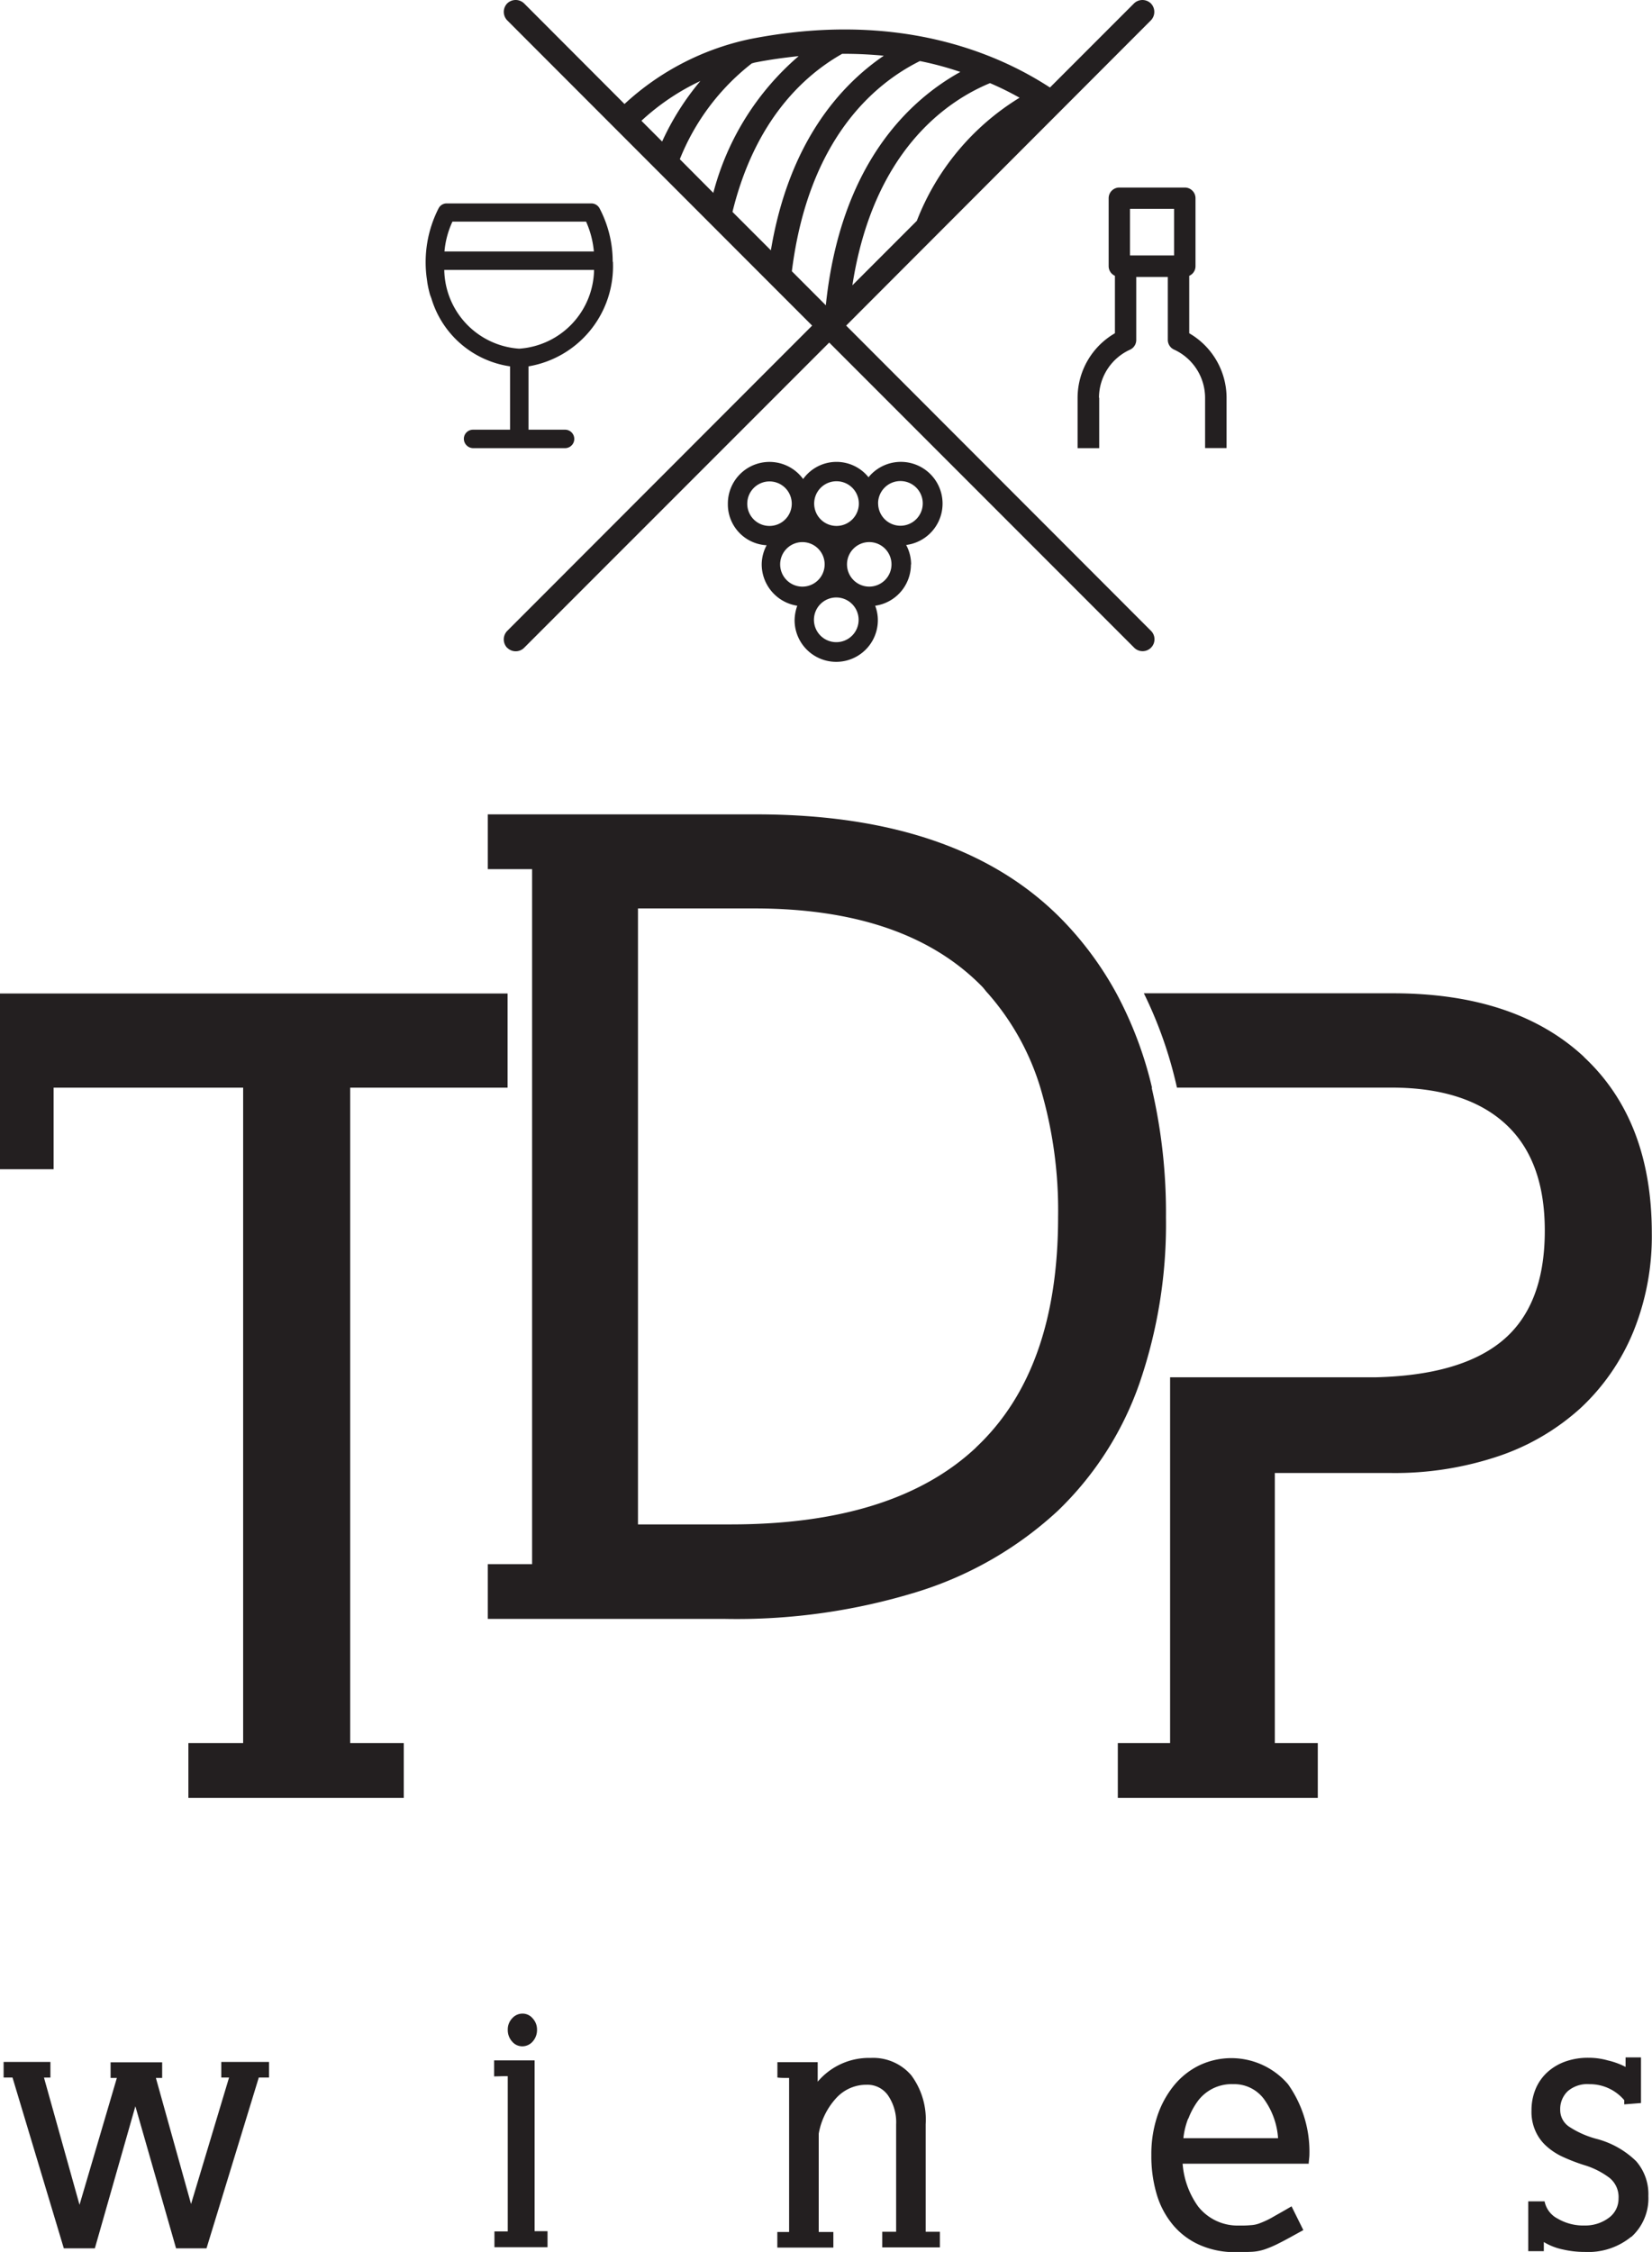 <svg id="topo-logo" xmlns="http://www.w3.org/2000/svg" xmlns:xlink="http://www.w3.org/1999/xlink" width="92.9" height="126.564" viewBox="0 0 92.9 126.564">
  <defs>
    <clipPath id="clip-path">
      <rect id="Retângulo_10" data-name="Retângulo 10" width="92.9" height="126.564" fill="none"/>
    </clipPath>
  </defs>
  <g id="c">
    <g id="Grupo_3" data-name="Grupo 3">
      <path id="Caminho_1" data-name="Caminho 1" d="M12.431,108.4v.877h.438l-2.138,7.109L8.753,109.3h.353v-.877h-2.9v.877h.353l-2.1,7.131-2-7.152h.363V108.4H.19v.877h.5l2.886,9.6H5.321L7.6,110.891l2.288,7.986H11.6l2.94-9.6h.577V108.4Z" transform="translate(0.013 7.484)" fill="#231f20"/>
      <g id="Grupo_1" data-name="Grupo 1" clip-path="url(#clip-path)">
        <path id="Caminho_2" data-name="Caminho 2" d="M28.16,107.431a.774.774,0,0,1-.577.267.739.739,0,0,1-.577-.267.958.958,0,0,1-.246-.663.9.9,0,0,1,.246-.641.774.774,0,0,1,.577-.267.739.739,0,0,1,.577.267.924.924,0,0,1,.246.641.977.977,0,0,1-.246.663M26.011,119v-.9h.748v-8.723h-.267c-.107,0-.278.011-.5.011v-.9h2.277v9.6h.727v.9H26.011Z" transform="translate(1.794 7.309)" fill="#231f20"/>
        <path id="Caminho_3" data-name="Caminho 3" d="M46.791,118.838v-.877h.78v-6.029a2.685,2.685,0,0,0-.449-1.625,1.41,1.41,0,0,0-1.2-.609,2.29,2.29,0,0,0-1.71.738,3.967,3.967,0,0,0-.994,2.01v5.527h.823v.877H40.89v-.877h.663v-8.659H41.3a3.193,3.193,0,0,1-.406-.021v-.866h2.266v1.1a3.77,3.77,0,0,1,2.983-1.336,2.82,2.82,0,0,1,2.277.973,4.17,4.17,0,0,1,.812,2.747v6.051h.8v.877H46.78Z" transform="translate(2.823 7.469)" fill="#231f20"/>
        <path id="Caminho_4" data-name="Caminho 4" d="M62.633,111.6a4.261,4.261,0,0,0-.267,1.1H67.69a4.236,4.236,0,0,0-.812-2.224,2.083,2.083,0,0,0-1.71-.812,2.369,2.369,0,0,0-2.053,1.037,4.186,4.186,0,0,0-.47.9m6.778,2.534h-7.1a4.713,4.713,0,0,0,.866,2.395,2.82,2.82,0,0,0,2.309,1.08,5.828,5.828,0,0,0,.663-.021,1.6,1.6,0,0,0,.524-.118,4.9,4.9,0,0,0,.663-.31c.257-.15.631-.353,1.1-.631l.663,1.336c-.567.31-1,.556-1.326.716a6.192,6.192,0,0,1-.834.363,2.751,2.751,0,0,1-.706.139c-.235.011-.545.021-.941.021a4.871,4.871,0,0,1-1.978-.385,4.137,4.137,0,0,1-1.5-1.09,4.811,4.811,0,0,1-.941-1.71,7.511,7.511,0,0,1-.321-2.277,6.742,6.742,0,0,1,.331-2.17,5.425,5.425,0,0,1,.93-1.721,4.241,4.241,0,0,1,1.411-1.133,4.2,4.2,0,0,1,5.014,1.048,6.56,6.56,0,0,1,1.2,4.041l-.043.449Z" transform="translate(4.182 7.47)" fill="#231f20"/>
        <path id="Caminho_5" data-name="Caminho 5" d="M86.184,118.241a3.8,3.8,0,0,1-2.608.855,5.381,5.381,0,0,1-1.24-.139,3.333,3.333,0,0,1-1.069-.417v.513H80.39v-2.8h.919a1.4,1.4,0,0,0,.738.973,2.86,2.86,0,0,0,1.518.385,2.208,2.208,0,0,0,1.336-.417,1.321,1.321,0,0,0,.567-1.1,1.384,1.384,0,0,0-.5-1.155,4.516,4.516,0,0,0-1.443-.727,10.2,10.2,0,0,1-1.144-.438,3.629,3.629,0,0,1-.941-.6,2.469,2.469,0,0,1-.631-.845,2.622,2.622,0,0,1-.235-1.176,3.108,3.108,0,0,1,.246-1.251,2.669,2.669,0,0,1,.673-.93,2.983,2.983,0,0,1,1.016-.588,3.78,3.78,0,0,1,1.272-.2,3.938,3.938,0,0,1,1.09.15,4.3,4.3,0,0,1,.994.363v-.535h.866v2.566l-.941.075v-.235a2.532,2.532,0,0,0-1.956-.9,1.684,1.684,0,0,0-1.229.4,1.393,1.393,0,0,0-.417,1.048,1.126,1.126,0,0,0,.5.941,5.273,5.273,0,0,0,1.539.684A4.977,4.977,0,0,1,86.462,114a2.818,2.818,0,0,1,.684,1.956,2.917,2.917,0,0,1-.962,2.3" transform="translate(5.55 7.467)" fill="#231f20"/>
        <path id="Caminho_6" data-name="Caminho 6" d="M85.013,55.791q-3.832-3.56-10.7-3.571H60.265a23.537,23.537,0,0,1,1.86,5.3H74.173q4.185,0,6.414,2.031t2.224,6.019q0,4.314-2.523,6.286c-1.571,1.229-3.9,1.871-6.992,1.946H61.74V94.362H58.8V97.44H70.046V94.362H67.63V79.181h6.543a18.284,18.284,0,0,0,6.051-.951,13.043,13.043,0,0,0,4.618-2.715,12.192,12.192,0,0,0,2.94-4.255A14.233,14.233,0,0,0,88.829,65.7q0-6.35-3.827-9.91" transform="translate(4.06 3.605)" fill="#231f20"/>
      </g>
      <path id="Caminho_7" data-name="Caminho 7" d="M0,52.23v9.878H3.015V57.522H13.673V94.361H10.594V97.44H22.706V94.361H19.692V57.522h8.852V52.23Z" transform="translate(0 3.606)" fill="#231f20"/>
      <g id="Grupo_2" data-name="Grupo 2" clip-path="url(#clip-path)">
        <path id="Caminho_8" data-name="Caminho 8" d="M53.113,78.4q-4.6,4.314-13.769,4.319H34.105V48.1h6.543q8.5,0,12.8,4.383c.118.118.214.267.331.385a14.3,14.3,0,0,1,2.951,5.3,24.182,24.182,0,0,1,1,7.269c0,5.762-1.539,10.07-4.618,12.957m9.9-20.216a21.619,21.619,0,0,0-2-5.3A18.86,18.86,0,0,0,58.02,48.8q-5.789-5.981-17.244-5.987H25.66v3.079h2.491V84.952H25.66V88.03H39.012A34.453,34.453,0,0,0,49.97,86.459a20.562,20.562,0,0,0,7.751-4.511,18.286,18.286,0,0,0,4.575-7.13,27.476,27.476,0,0,0,1.5-9.354,30.9,30.9,0,0,0-.8-7.269" transform="translate(1.772 2.956)" fill="#231f20"/>
        <path id="Caminho_9" data-name="Caminho 9" d="M59.63,11.057h2.48v2.619H59.63ZM57.887,21.673a2.974,2.974,0,0,1,1.743-2.7.6.6,0,0,0,.353-.545V14.884h1.775v3.539a.6.6,0,0,0,.353.545,2.986,2.986,0,0,1,1.743,2.7v2.833h1.208V21.673a4.2,4.2,0,0,0-2.1-3.624V14.82a.588.588,0,0,0,.353-.545V10.459a.6.6,0,0,0-.6-.6H59.031a.6.6,0,0,0-.6.6v3.816a.594.594,0,0,0,.353.545v3.228a4.2,4.2,0,0,0-2.1,3.624v2.833H57.9V21.673Z" transform="translate(3.914 0.681)" fill="#231f20"/>
        <path id="Caminho_10" data-name="Caminho 10" d="M37.554,4.554a14.84,14.84,0,0,0-2.149,3.4L34.24,6.788a13.03,13.03,0,0,1,3.314-2.234m2.9-.994c.064-.011.107-.032.16-.043.855-.171,1.678-.278,2.469-.363a15.175,15.175,0,0,0-4.8,7.686L36.4,8.948A12.86,12.86,0,0,1,40.451,3.56m5.078-.535a23.276,23.276,0,0,1,2.341.107c-2.491,1.7-5.345,4.918-6.35,10.936l-2.159-2.159c1.261-5.142,4.009-7.665,6.168-8.884m6.649,1.016C49.3,5.634,45.433,9.226,44.61,17.158L42.7,15.245C43.637,7.772,47.378,4.682,49.9,3.432a17.862,17.862,0,0,1,2.266.609M55.5,5.495a14.072,14.072,0,0,0-5.773,6.917l-3.624,3.624c1.176-7.579,5.335-10.37,7.74-11.364a17.332,17.332,0,0,1,1.668.823M26.7,36.411a.671.671,0,0,0,.941,0L44.8,19.253,61.96,36.411a.669.669,0,0,0,.941-.951L45.753,18.3,62.89,1.144a.684.684,0,0,0,0-.951.684.684,0,0,0-.951,0L57.214,4.918C54.2,2.951,48.576.567,40.323,2.2a14.918,14.918,0,0,0-7.034,3.645L27.644.192a.684.684,0,0,0-.951,0,.684.684,0,0,0,0,.951L43.84,18.3,26.692,35.46a.684.684,0,0,0,0,.951" transform="translate(1.83 0)" fill="#231f20"/>
        <path id="Caminho_11" data-name="Caminho 11" d="M46.736,26.621A1.256,1.256,0,1,1,48,27.872a1.257,1.257,0,0,1-1.261-1.251m-.5,4.672a1.251,1.251,0,1,1,1.251-1.251,1.252,1.252,0,0,1-1.251,1.251m-1.849,3.122a1.256,1.256,0,1,1,1.251-1.251,1.252,1.252,0,0,1-1.251,1.251m-1.86-3.122a1.251,1.251,0,1,1,0-2.5,1.251,1.251,0,0,1,0,2.5m-1.9-3.41a1.246,1.246,0,0,1-1.251-1.251,1.251,1.251,0,1,1,1.251,1.251m3.763-2.512a1.256,1.256,0,1,1-1.251,1.261,1.255,1.255,0,0,1,1.251-1.261m4.2,4.672a2.325,2.325,0,0,0-.278-1.09,2.345,2.345,0,1,0-2.117-3.806,2.308,2.308,0,0,0-3.677.1,2.341,2.341,0,0,0-4.233,1.39,2.3,2.3,0,0,0,2.181,2.331,2.315,2.315,0,0,0-.278,1.08,2.358,2.358,0,0,0,2,2.32,2.546,2.546,0,0,0-.15.812,2.341,2.341,0,0,0,4.682,0,2.284,2.284,0,0,0-.15-.812,2.341,2.341,0,0,0,2.01-2.32" transform="translate(2.643 1.676)" fill="#231f20"/>
        <path id="Caminho_12" data-name="Caminho 12" d="M23.448,13.395a5.008,5.008,0,0,1,.449-1.678h7.515a5.259,5.259,0,0,1,.438,1.678Zm8.413,1.037a4.516,4.516,0,0,1-4.212,4.426,4.516,4.516,0,0,1-4.212-4.426Zm1.048-.46a6.436,6.436,0,0,0-.738-3,.527.527,0,0,0-.46-.278H23.566a.511.511,0,0,0-.449.278,6.654,6.654,0,0,0-.652,4.02h0l.021.16a6.224,6.224,0,0,0,.15.673l.075.2h0a5.433,5.433,0,0,0,4.426,3.827v3.56H25.052a.513.513,0,0,0-.513.513.53.53,0,0,0,.513.524h5.2a.519.519,0,0,0,0-1.037H28.174v-3.56a5.7,5.7,0,0,0,4.747-5.88" transform="translate(1.546 0.738)" fill="#231f20"/>
      </g>
    </g>
  </g>
</svg>
